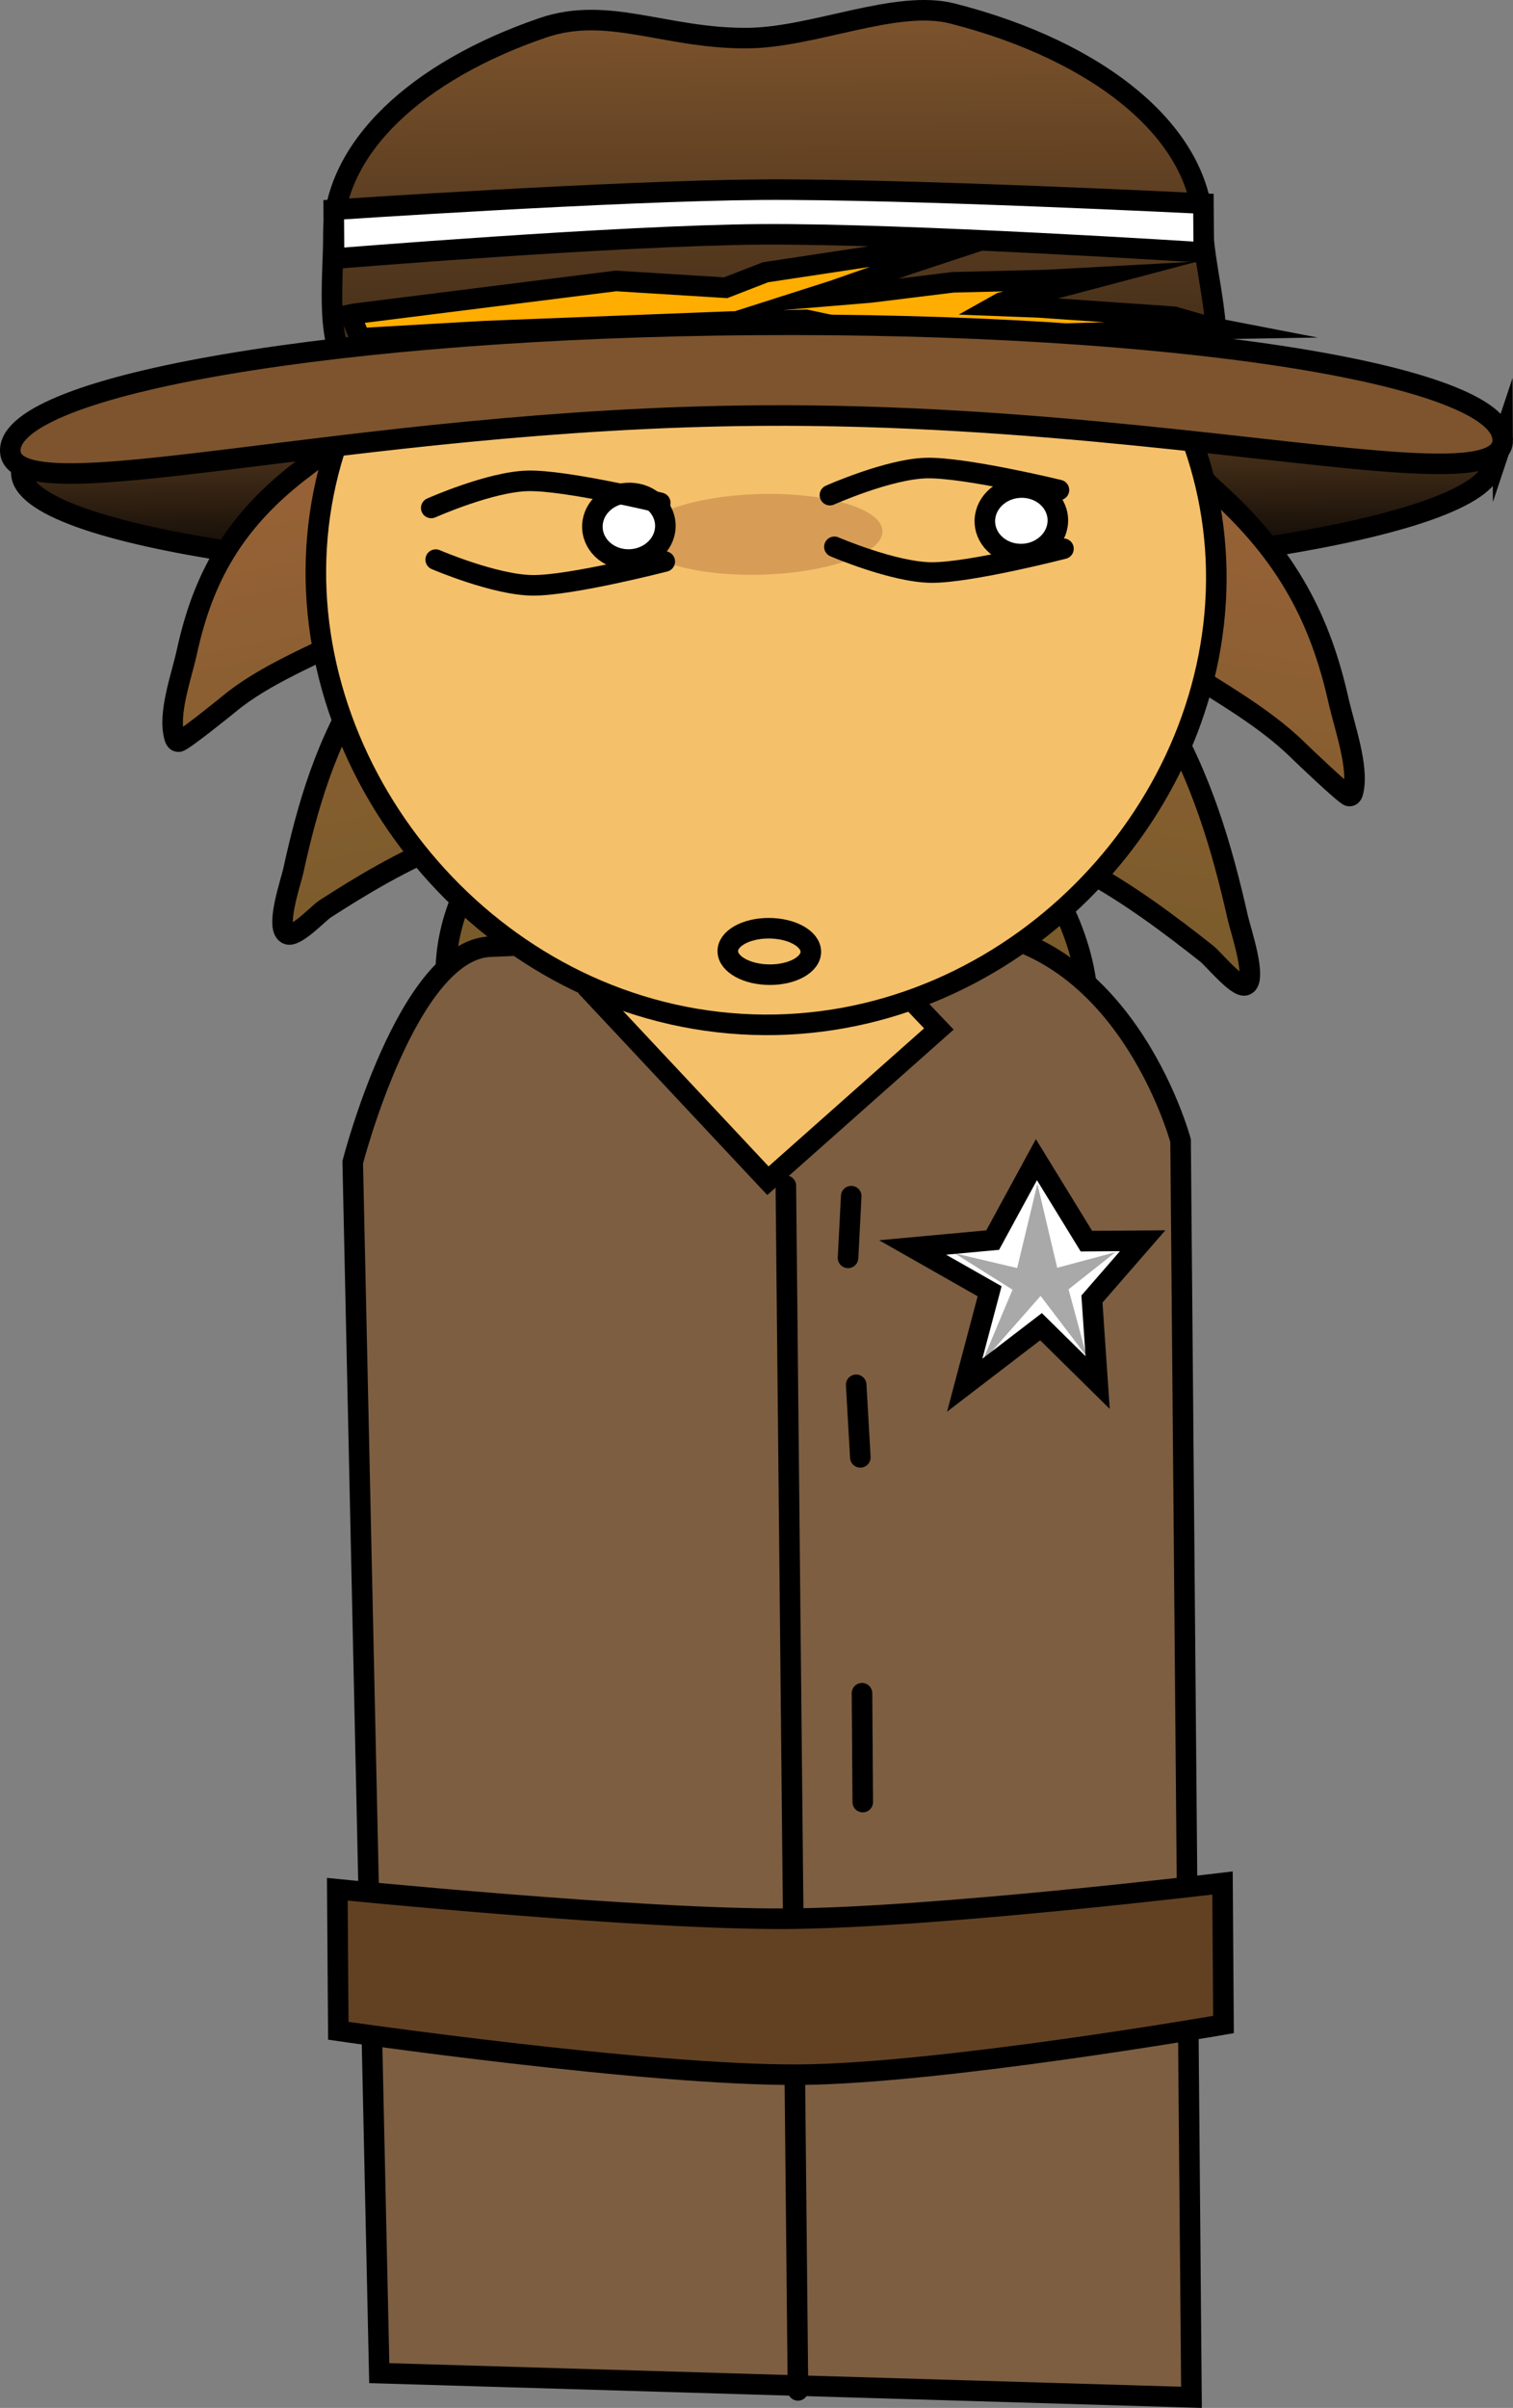 <svg version="1.1" xmlns="http://www.w3.org/2000/svg" xmlns:xlink="http://www.w3.org/1999/xlink" width="184.043" height="292.839" viewBox="0,0,184.043,292.839"><rect x="0" y="0" width="184.043" height="292.839" fill="#808080" stroke="none"/><defs><linearGradient x1="318.144" y1="108.333" x2="318.343" y2="136.339" gradientUnits="userSpaceOnUse" id="color-1"><stop offset="0" stop-color="#7d542d"/><stop offset="1" stop-color="#000000"/></linearGradient><linearGradient x1="272.467" y1="117.602" x2="289.493" y2="197.364" gradientUnits="userSpaceOnUse" id="color-2"><stop offset="0" stop-color="#996237"/><stop offset="1" stop-color="#6f5927"/></linearGradient><linearGradient x1="364.703" y1="119.061" x2="349.762" y2="201.019" gradientUnits="userSpaceOnUse" id="color-3"><stop offset="0" stop-color="#996237"/><stop offset="1" stop-color="#6f5927"/></linearGradient><linearGradient x1="320.048" y1="66.857" x2="320.379" y2="113.608" gradientUnits="userSpaceOnUse" id="color-4"><stop offset="0" stop-color="#7d542d"/><stop offset="1" stop-color="#3b2815"/></linearGradient></defs><g transform="translate(-226.153,-65.476)"><g stroke-miterlimit="10"><path d="M407.742,121.703c0.055,7.734 -39.971,14.286 -89.4,14.636c-49.429,0.35 -89.543,-5.637 -89.598,-13.37c-0.02,-2.878 5.51,-5.593 15.011,-7.885c3.719,-0.897 8.047,-1.73 12.889,-2.482c16.022,-2.49 37.668,-4.1 61.5,-4.269c49.429,-0.35 89.543,5.637 89.598,13.37z" fill="url(#color-1)" stroke="#000000" stroke-width="2.5" stroke-linecap="butt"/><path d="M269.047,118.629c8.289,-0.305 17.474,-0.092 24.058,2.987c6.717,3.142 10.941,8.888 12.722,14.95c1.199,4.079 4.478,7.73 5.94,11.582c2.069,5.451 2.139,11.154 2.749,16.98c1.067,10.175 -11.184,20.751 -20.834,27.584c-1.619,1.146 -6.048,5.445 -7.962,5.77c-1.952,0.331 -3.667,-4.946 -3.996,-6.009c-1.777,-5.733 -2.108,-11.883 0.843,-18.43c0.568,-1.26 4.19,-6.737 3.003,-7.712c-0.686,-0.564 -4.374,1.424 -5.215,1.754c-5.149,2.021 -10.195,5.054 -14.665,7.932c-0.73,0.47 -3.494,3.425 -4.527,3.082c-1.646,-0.548 0.372,-6.386 0.65,-7.651c1.69,-7.696 3.96,-15.825 8.889,-23.229c1.62,-2.434 3.373,-4.95 5.105,-7.385c0.195,-0.274 0.787,-0.567 0.642,-0.802c-0.462,-0.748 -6.499,2.221 -7.25,2.615c-4.732,2.478 -10.854,4.837 -15.219,8.468c-0.603,0.502 -5.618,4.532 -6.092,4.56c-0.36,0.022 -0.475,-0.377 -0.543,-0.644c-0.746,-2.908 0.86,-7.183 1.556,-10.349c1.902,-8.66 5.535,-15.828 14.454,-22.457c1.647,-1.224 2.371,-2.347 4.501,-2.964z" fill="url(#color-2)" stroke="#000000" stroke-width="2.5" stroke-linecap="round"/><path d="M369.352,121.386c2.144,0.918 2.896,2.192 4.573,3.689c9.081,8.106 12.896,16.118 15.021,25.487c0.777,3.425 2.492,8.133 1.822,11.106c-0.061,0.273 -0.165,0.679 -0.526,0.611c-0.474,-0.089 -5.588,-4.966 -6.203,-5.571c-4.455,-4.375 -10.631,-7.629 -15.423,-10.834c-0.76,-0.509 -6.868,-4.396 -7.311,-3.665c-0.139,0.229 0.46,0.613 0.662,0.926c1.794,2.785 3.61,5.657 5.291,8.426c5.117,8.423 7.594,17.278 9.482,25.603c0.31,1.369 2.478,7.777 0.848,8.148c-1.022,0.233 -3.861,-3.23 -4.602,-3.816c-4.54,-3.594 -9.659,-7.424 -14.855,-10.199c-0.849,-0.453 -4.585,-3.01 -5.255,-2.502c-1.161,0.879 2.6,7.108 3.2,8.507c3.117,7.272 2.947,13.714 1.32,19.536c-0.302,1.08 -1.878,6.428 -3.836,5.834c-1.921,-0.582 -6.456,-5.669 -8.103,-7.08c-9.817,-8.413 -22.329,-21.098 -21.527,-31.691c0.459,-6.065 0.381,-12.069 2.306,-17.557c1.361,-3.878 4.542,-7.316 5.634,-11.466c1.623,-6.167 5.694,-11.697 12.322,-14.167c6.496,-2.422 15.667,-1.496 23.955,-0.135z" fill="url(#color-3)" stroke="#000000" stroke-width="2.5" stroke-linecap="round"/><path d="M272.286,354.087l-3.227,-147.257c0,0 6.619,-25.746 16.684,-26.222c9.996,-0.473 33.692,-1.197 54.387,-2.177c22.447,-1.062 29.632,25.766 29.632,25.766l1.324,152.83z" fill="#7d5e41" stroke="#000000" stroke-width="2.5" stroke-linecap="butt"/><path d="M298.341,186.409l21.685,-17.138l20.332,21.344l-20.793,18.455z" fill="#f5c06a" stroke="#000000" stroke-width="2.5" stroke-linecap="butt"/><path d="M374.016,138.736c-1.74,28.501 -27.554,53.125 -57.75,51.282c-30.196,-1.843 -53.341,-29.455 -51.601,-57.956c1.74,-28.501 27.629,-50.112 57.825,-48.269c30.196,1.843 53.265,26.442 51.526,54.943z" fill="#f5c06a" stroke="#000000" stroke-width="2.5" stroke-linecap="butt"/><path d="M333.502,130.056c0.074,2.708 -6.516,5.084 -14.719,5.308c-8.203,0.224 -14.913,-1.79 -14.987,-4.498c-0.074,-2.708 6.516,-5.084 14.719,-5.308c8.203,-0.224 14.913,1.79 14.987,4.498z" fill-opacity="0.184" fill="#520000" stroke="none" stroke-width="0" stroke-linecap="butt"/><path d="M372.513,93.455c0.036,5.155 3.772,16.356 -0.376,18.498c-8.896,4.595 -32.184,-4.121 -52.111,-3.98c-20.462,0.145 -41.799,7.644 -50.728,2.746c-3.82,-2.096 -2.559,-11.658 -2.593,-16.516c-0.076,-10.68 10.14,-20.101 25.474,-25.345c7.941,-2.716 14.91,1.323 24.878,1.252c8.075,-0.057 18.079,-4.741 24.939,-2.995c17.96,4.573 30.435,14.608 30.518,26.339z" fill="url(#color-4)" stroke="#000000" stroke-width="2.5" stroke-linecap="butt"/><path d="M307.084,129.211c0.134,2.231 -1.742,4.159 -4.191,4.306c-2.448,0.147 -4.542,-1.542 -4.676,-3.773c-0.134,-2.231 1.742,-4.159 4.191,-4.306c2.448,-0.147 4.542,1.542 4.676,3.773z" fill="#ffffff" stroke="#000000" stroke-width="2.5" stroke-linecap="butt"/><path d="M354.825,128.548c0.134,2.231 -1.742,4.159 -4.191,4.306c-2.448,0.147 -4.542,-1.542 -4.676,-3.773c-0.134,-2.231 1.742,-4.159 4.191,-4.306c2.448,-0.147 4.542,1.542 4.676,3.773z" fill="#ffffff" stroke="#000000" stroke-width="2.5" stroke-linecap="butt"/><path d="M269.217,103.644l31.854,-4.002l13.351,0.827l4.846,-1.881l13.772,-2.082l7.108,-0.05l-3.374,1.114l-9.221,3.234l-2.608,0.833l7.067,-0.589l10.062,-1.239l11.408,-0.276l6.227,-0.339l-2.713,0.719l-9.055,2.363l-0.682,0.382l5.204,0.199l16.475,1.139l4.511,1.291l0.977,0.189l-3.081,0.051l-11.375,0.406l-4.164,0.115l2.948,0.536l9.778,2.913l0.827,0.319l-1.037,0.058l-8.161,-0.17l-1.046,-0.01l-3.124,-0.072l4.089,0.442l9.281,3.115l0.821,0.322l-1.046,0.008l-10.819,-1.873l-34.103,-7.26l-9.254,0.211l-29.836,1.158l-15.167,0.875l-1.195,-2.881z" fill="#ffad00" stroke="#000000" stroke-width="2.5" stroke-linecap="round"/><path d="M408.947,118.985c0.019,2.698 -4.445,3.225 -12.265,2.744c-15.617,-0.962 -44.62,-5.948 -78.025,-5.712c-50.132,0.354 -91.196,12.337 -91.253,4.252c-0.057,-8.085 40.536,-14.927 90.668,-15.281c50.132,-0.354 90.818,5.912 90.875,13.998z" fill="#7d542d" stroke="#000000" stroke-width="2.5" stroke-linecap="butt"/><path d="M278.61,127.251c0,0 7.147,-3.191 11.751,-3.294c4.68,-0.105 16.106,2.669 16.106,2.669" fill="none" stroke="#000000" stroke-width="2.5" stroke-linecap="round"/><path d="M266.789,96.933l-0.042,-5.949c0,0 34.453,-2.313 51.976,-2.437c17.738,-0.125 53.816,1.689 53.816,1.689l0.042,5.949c0,0 -36.039,-2.332 -53.819,-2.206c-17.478,0.124 -51.972,2.954 -51.972,2.954z" fill="#ffffff" stroke="#000000" stroke-width="2.5" stroke-linecap="butt"/><path d="M323.221,356.185l-1.477,-146.507" fill="none" stroke="#000000" stroke-width="2.5" stroke-linecap="round"/><path d="M329.309,218.451l0.388,-7.505" fill="none" stroke="#000000" stroke-width="2.5" stroke-linecap="round"/><path d="M330.804,242.713l-0.504,-8.823" fill="none" stroke="#000000" stroke-width="2.5" stroke-linecap="round"/><path d="M331.007,271.397l0.094,13.239" fill="none" stroke="#000000" stroke-width="2.5" stroke-linecap="round"/><path d="M331.235,303.611l-0.36,11.477" fill="none" stroke="#000000" stroke-width="2.5" stroke-linecap="round"/><path d="M267.306,312.449l-0.122,-17.211c0,0 36.877,3.711 54.749,3.585c18.019,-0.127 52.927,-4.346 52.927,-4.346l0.122,17.211c0,0 -34.355,5.98 -51.591,6.102c-18.558,0.131 -56.085,-5.341 -56.085,-5.341z" fill="#624122" stroke="#000000" stroke-width="2.5" stroke-linecap="butt"/><path d="M352.223,206.51l6.082,9.908l6.841,-0.048l-6.169,7.092l0.694,10.153l-6.889,-6.793l-9.279,7.114l3.029,-11.423l-9.367,-5.324l9.737,-0.898z" fill="#ffffff" stroke="#000000" stroke-width="2.5" stroke-linecap="round"/><path d="M349.882,219.691l2.46,-10.246l2.41,10.211l7.098,-1.901l-5.715,4.521l2.201,8.167l-5.605,-7.364l-7.151,8.136l3.736,-8.891l-7.045,-4.431z" fill-opacity="0.337" fill="#000000" stroke="#000000" stroke-width="0" stroke-linecap="round"/><path d="M324.782,181.18c0.049,1.561 -2.172,2.83 -4.961,2.834c-2.789,0.004 -5.089,-1.257 -5.137,-2.818c-0.049,-1.561 2.172,-2.83 4.961,-2.834c2.789,-0.004 5.089,1.257 5.137,2.818z" fill="none" stroke="#000000" stroke-width="2.5" stroke-linecap="butt"/><path d="M307.017,133.767c0,0 -11.386,2.935 -16.067,2.896c-4.605,-0.038 -11.797,-3.128 -11.797,-3.128" fill="none" stroke="#000000" stroke-width="2.5" stroke-linecap="round"/><path d="M327.106,125.693c0,0 7.147,-3.191 11.751,-3.294c4.68,-0.105 16.106,2.669 16.106,2.669" fill="none" stroke="#000000" stroke-width="2.5" stroke-linecap="round"/><path d="M355.514,132.209c0,0 -11.386,2.935 -16.067,2.896c-4.605,-0.038 -11.797,-3.128 -11.797,-3.128" fill="none" stroke="#000000" stroke-width="2.5" stroke-linecap="round"/></g></g></svg>